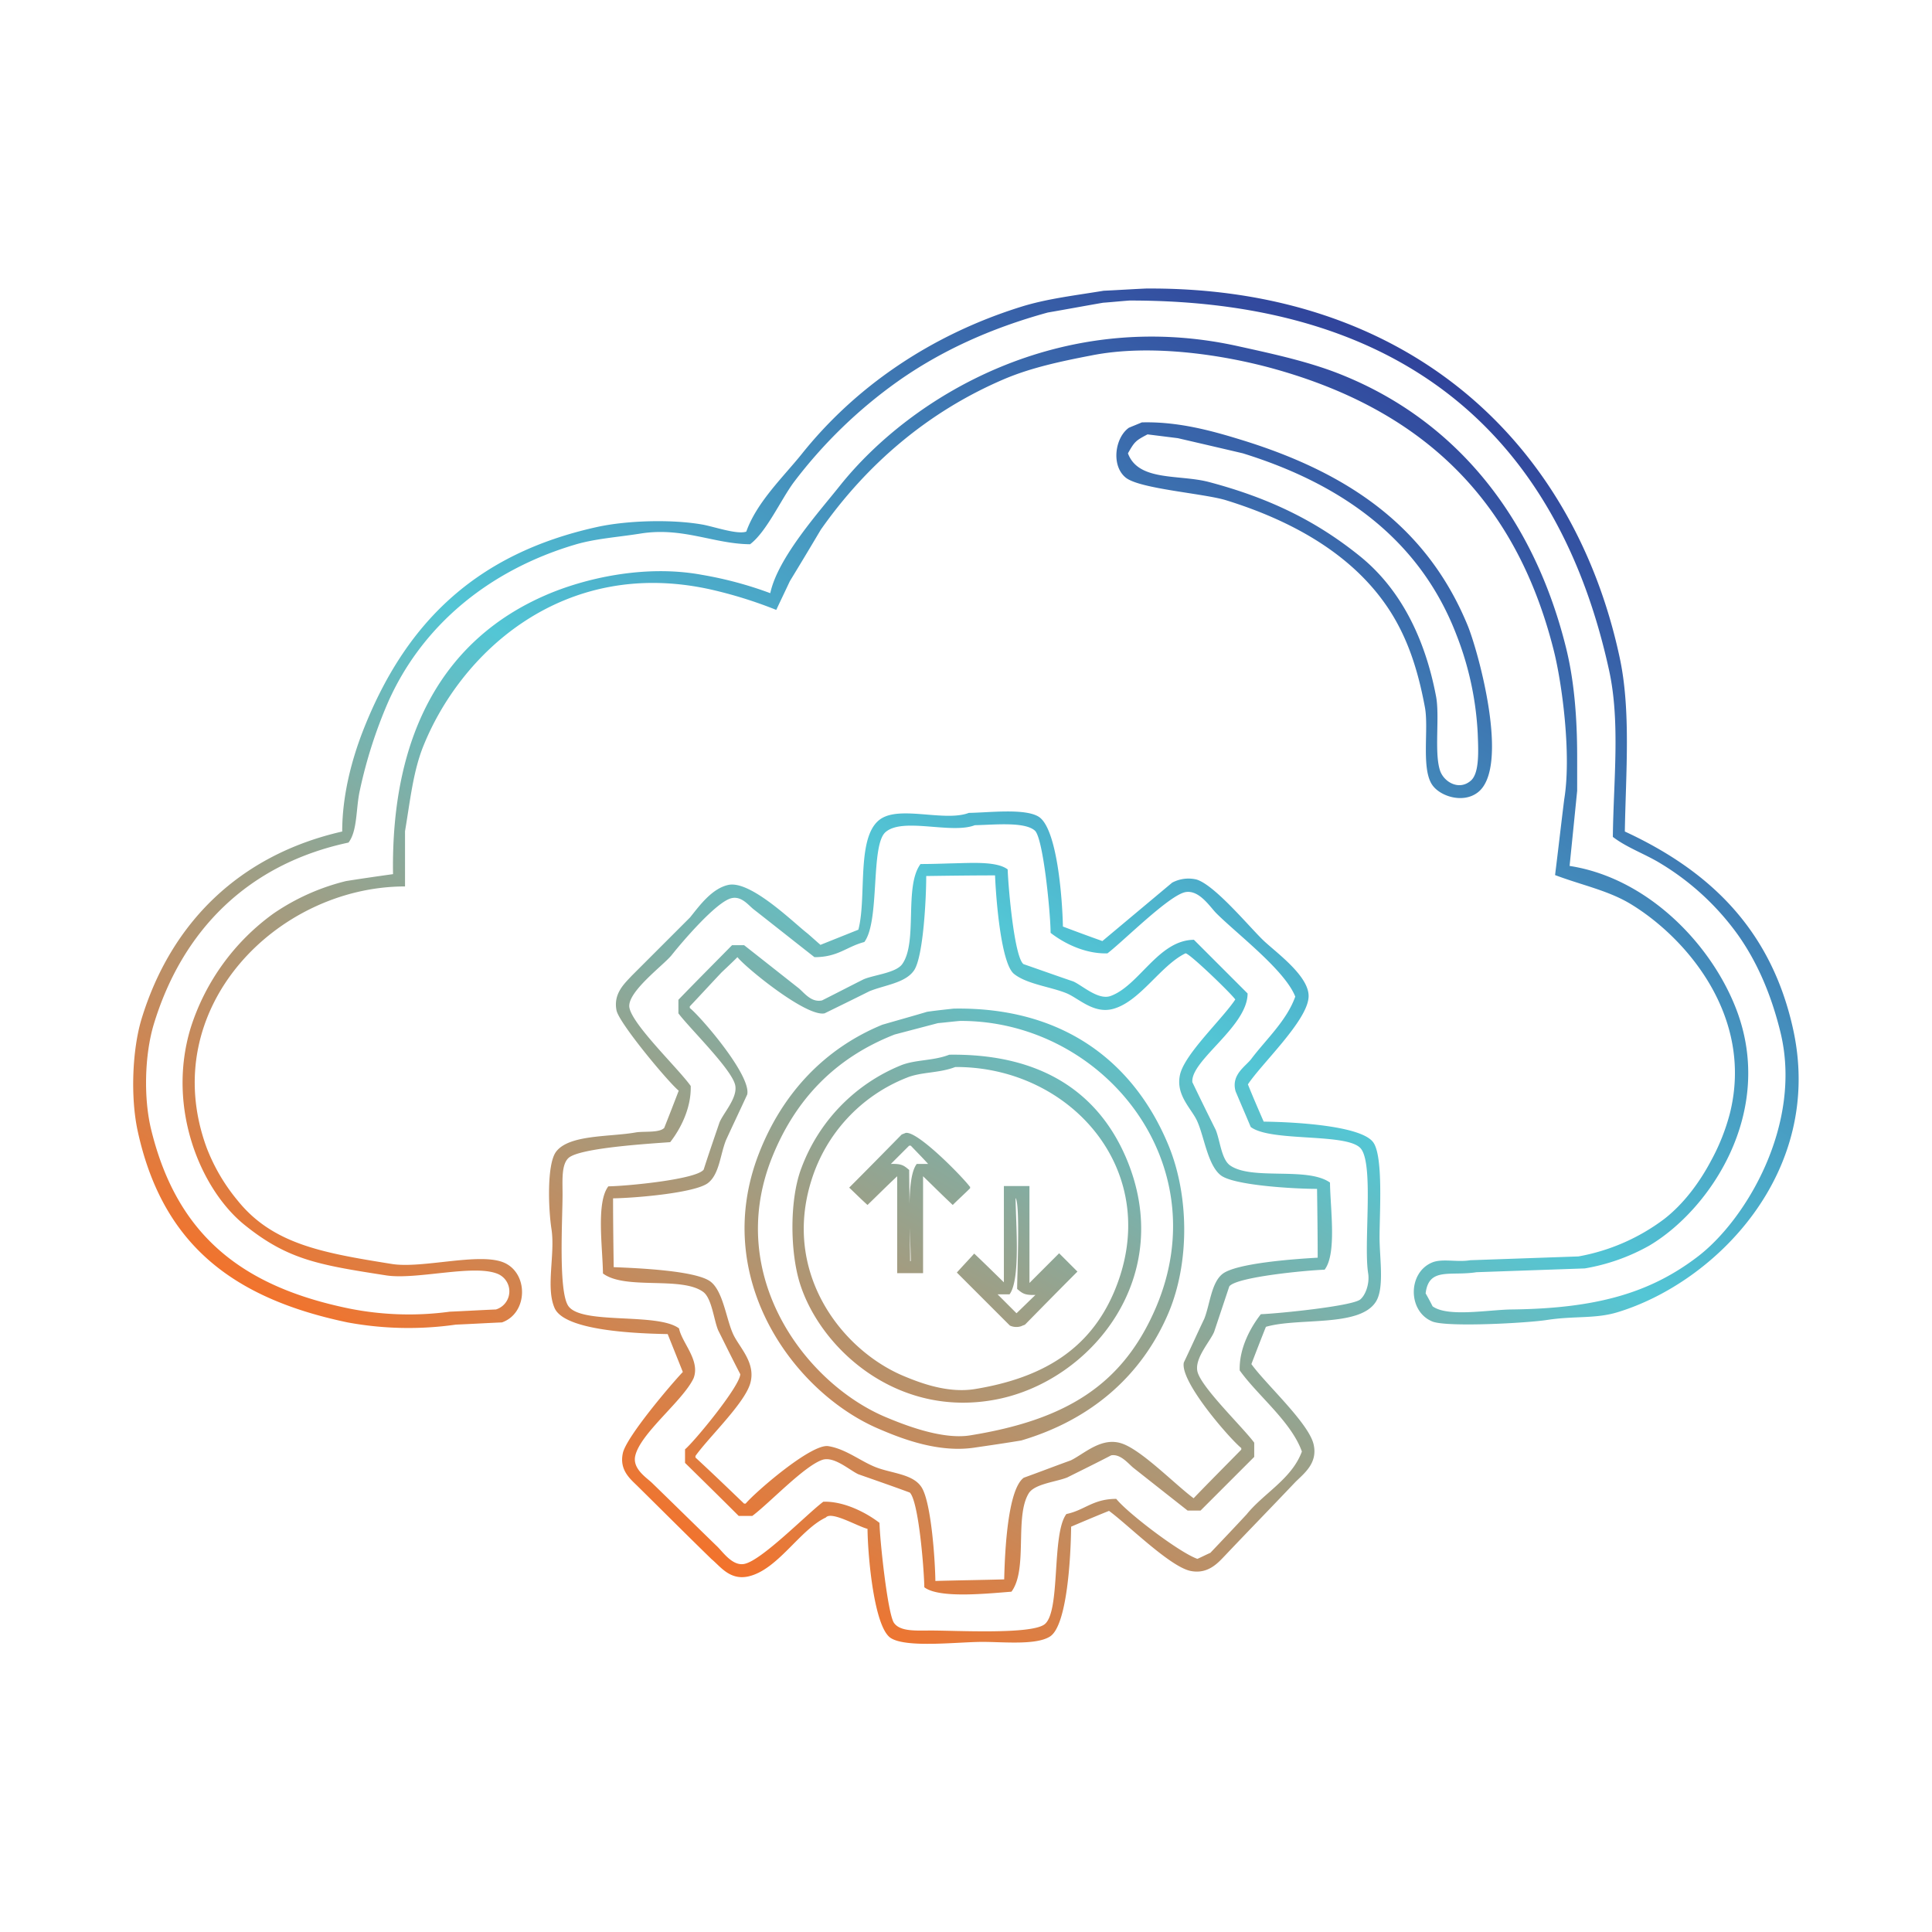 <svg id="Layer_1" data-name="Layer 1" xmlns="http://www.w3.org/2000/svg" xmlns:xlink="http://www.w3.org/1999/xlink" viewBox="0 0 612 612"><defs><style>.cls-1{fill-rule:evenodd;fill:url(#linear-gradient);}</style><linearGradient id="linear-gradient" x1="440.44" y1="503.43" x2="219.21" y2="120.25" gradientTransform="matrix(1, 0, 0, -1, 0, 612)" gradientUnits="userSpaceOnUse"><stop offset="0" stop-color="#30439b"/><stop offset="0.5" stop-color="#53c6d5"/><stop offset="1" stop-color="#f3722b"/></linearGradient></defs><g id="CloudOps"><path class="cls-1" d="M568,326c-7-31.8-26.7-50.3-53.3-62.6.3-18.4,2-38.6-1.7-55.4C498.3,139.9,445.8,90.8,363,91.4c-4.5.2-9,.5-13.4.7-9.1,1.5-17.8,2.5-25.9,5-29,9-52.9,25.6-69.8,46.8-5.8,7.2-14.2,15.2-17.5,24.5-2.8,1-10-1.5-13.7-2.2-10-1.8-24.2-1.3-33.4.7-38.8,8.5-61.1,30.7-74.4,64.8-3.4,8.8-6.5,20.1-6.5,31.7-32.5,7.4-54.3,28.9-63.6,59.5-2.9,9.7-3.5,24.6-1.2,35.3,7.8,36,30.2,53.1,66.5,60.7a106.06,106.06,0,0,0,34.3.7c4.9-.2,9.8-.5,14.6-.7,8.3-2.9,8.5-15.7.5-19-7.8-3.2-25.7,2-35.3.5-21.8-3.5-37.8-6.2-49-20.2a59.36,59.36,0,0,1-9.8-16.8c-16-44,22.4-82.6,62.9-82.6V263.3c1.6-9.5,2.5-18.3,5.5-26.2,11.8-30.2,44.5-60.7,91.2-50.4a138.23,138.23,0,0,1,20.9,6.5c1.4-3,2.9-6.1,4.3-9.1,3.3-5.4,6.6-10.9,9.8-16.3,14.4-20.5,33.8-37.4,58.3-47.8,8.3-3.5,17.5-5.5,27.4-7.4,19-3.8,42.1-.1,57.4,4.1,47.2,13,76.9,41.3,89,89,2.8,10.9,5.7,33.6,3.4,47.5-1,8-1.9,16-2.9,24,8.2,3.1,16.5,4.8,23.5,8.9,17.5,10.4,39.6,35.4,31.9,66.5a66.09,66.09,0,0,1-6,15.1c-3.7,7-8.8,13.8-14.9,18.5A64,64,0,0,1,500,398l-34.3,1.2c-4.1.7-8.8-.6-12,.7-7.8,3.2-7.8,15.5,0,18.7,4.6,1.9,30.3.5,36.5-.5,8.6-1.3,15.1-.3,22.1-2.4C543.4,406.3,578,371.4,568,326Zm-30.4,72.2c-15,11.4-32,16.3-58.8,16.6-7.4.1-20.2,2.5-25-1-.7-1.4-1.4-2.7-2.2-4.1,1-8.4,7.8-5.4,16.1-6.7l34.3-1.2a63.16,63.16,0,0,0,20.4-7.2c19.3-11.4,40.1-42.3,27.6-74.9-8-20.8-28.2-41.6-52.8-45.4.8-7.9,1.6-15.8,2.4-23.8V239.9c0-13-1-24.7-3.6-35-10.2-40.8-34.4-71.2-70.3-85.9-10.4-4.3-22-6.8-33.8-9.4-56-12.3-103,15.7-125.8,44.2-6.5,8.2-19.7,22.8-22.1,34.1a119.27,119.27,0,0,0-21.6-5.8c-18.3-3.4-37.6,1.2-49.7,6.5-31.2,13.6-48.9,42.6-48.2,88.3-5,.7-9.9,1.4-14.9,2.2a70.14,70.14,0,0,0-23,10.3,71.26,71.26,0,0,0-26.2,36.2c-7.8,25.6,3.4,51.6,17.3,62.6,13.6,10.9,23.4,12.5,44.6,15.8,9.6,1.5,27.6-3.6,35.3-.5a6,6,0,0,1-.5,11.3c-4.9.2-9.8.5-14.6.7a96.53,96.53,0,0,1-31.9-1c-34.1-7-54.4-23.3-62.6-56.2-2.6-10.2-2.2-24.1.7-33.8,9-29.7,29.8-50.8,61.7-57.6,2.9-3.8,2.3-10.9,3.6-16.6a148.45,148.45,0,0,1,8.9-27.8c10.8-24.4,32-41.8,59-49.9,6.6-2,13.6-2.4,21.1-3.6,13.3-2.1,23.1,3.3,34.6,3.4,5.2-3.9,9.8-14.2,13.9-19.7a150.89,150.89,0,0,1,32.9-31.9C298,111.2,313.7,104,331.9,99c5.8-1,11.7-2.1,17.5-3.1,2.8-.2,5.6-.5,8.4-.7,88.2-.1,136,44.4,151.9,117.1,3.6,16.4,1.4,35,1.2,52.8,4.4,3.4,10.2,5.4,15.1,8.4a82.75,82.75,0,0,1,24.5,22.6c6.1,8.6,10.5,18.8,13.4,30.5C571.3,356,553,386.6,537.6,398.2Zm-84-149.7c2.4,3.7,9.7,6.1,14.4,2.6,10.5-7.7.3-44.7-3.1-53-12.9-31.3-37.9-48.4-71.8-58.8-9.1-2.8-19.8-5.8-31.4-5.5-1.4.6-2.7,1.1-4.1,1.7-4.4,3.1-5.7,12-1,15.8,4.5,3.6,24.9,5,31.9,7.2,21.9,6.8,41,17.9,52.1,35.5,5.4,8.6,8.6,18.3,10.8,30.2C452.6,231,450.2,243.3,453.6,248.5Zm-22.8-72.3c-13.5-10.9-28.2-18.3-47.8-23.5-9.4-2.5-22.4-.1-25.7-9.1,2.1-3.7,2.4-4,6.2-6l9.6,1.2c6.9,1.6,13.8,3.2,20.6,4.8,31.6,9.8,56.2,27.5,67.7,57.6a98.93,98.93,0,0,1,6.7,31.2c.2,5.3.6,12.5-2.2,14.9-3.8,3.3-8.7.3-9.8-3.4-1.8-5.8,0-17-1.2-23.3C451.3,201.6,443.3,186.3,430.8,176.2ZM435.1,362c-3.6-5.5-25.6-6.6-34.8-6.7-1.7-3.9-3.4-7.8-5-11.8,4.2-6.4,18.5-19.8,19.2-27.4.7-6.8-10.9-14.8-14.6-18.5-4.5-4.4-15.2-17.3-20.9-19a11,11,0,0,0-7.7,1l-22.1,18.5c-4.2-1.5-8.3-3-12.5-4.6-.2-9.4-1.9-31.2-7.7-34.8-4.4-2.7-15.6-1.3-22.1-1.2-7.1,2.7-19.9-1.7-26.6,1.2-9.6,4-5.5,24.9-8.4,35.8l-12,4.8c-1.4-1.2-2.7-2.4-4.1-3.6-4.4-3.4-17.9-16.8-25-15.4-5.3,1.1-9.3,6.7-12.2,10.3l-18.5,18.5c-2.2,2.4-5.9,5.6-4.8,11,.9,4.1,16.3,22.6,19.7,25.4-1.5,3.9-3,7.8-4.6,11.8-1.6,1.6-6.2,1-8.9,1.4-8.2,1.5-21.3.6-25.4,6.2-2.9,4-2.4,18.1-1.4,24.5,1.2,8-1.9,18.5,1,25,3.2,7.1,25.4,8,35.8,8.2l4.8,12c-3.8,4-17.9,20.6-19,25.7-1.2,5.5,2.5,8.3,4.8,10.6,7.8,7.7,15.5,15.4,23.3,23,2.7,2.2,5.7,6.7,11.5,5.5,9.4-2,16.4-14.8,24.7-18.7,1.8-2.1,9.8,2.7,13.2,3.6.1,8.8,2.1,31.3,7.4,34.6,5.1,3.2,21.3,1.2,29,1.2,6.7,0,17,1.1,21.4-1.7,5.5-3.5,6.6-25.6,6.7-34.8,4-1.7,8-3.4,12-5,5.9,4.3,19.1,17.5,25.7,19,5.6,1.2,8.8-2.5,11-4.8,7.4-7.8,14.9-15.5,22.3-23.3,2.8-2.8,7.2-6,5.8-12-1.6-6.8-15.3-19.2-19.7-25.4,1.5-3.9,3-7.8,4.6-11.8,10.3-3,29.6.2,34.8-7.9,2.8-4.3,1.2-13.8,1.2-20.4C437,384.2,438.2,366.7,435.1,362Zm-4.3,49.7c-3,2.1-25.9,4.4-31.4,4.6-3.2,4.1-6.9,10.7-6.7,17.8,5.7,8,16.3,16.2,19.7,25.7-3.2,8.7-12.1,13.2-17.5,19.9-3.8,4.1-7.7,8.2-11.5,12.2-1.4.6-2.7,1.3-4.1,1.9-5.7-2-22.1-14.5-25.7-19-7.4,0-10,3.6-15.8,4.8-4.8,6.4-1.7,31.2-7,35-4.5,3.2-27.9,1.9-35.8,1.9-4.8,0-9.8.4-11.8-2.4s-4.5-26.2-4.6-31.7c-4-3.1-11.1-6.9-17.8-6.7-5.2,3.9-19.5,18.6-25,19.7-3.9.8-7-4.1-8.9-5.8-6.8-6.6-13.6-13.3-20.4-19.9-1.8-1.7-6.1-4.4-5.3-8.4,1.5-7.2,15.1-17.5,18.5-24.7,2.2-5.7-3.7-11.2-4.6-15.8-6.8-5.1-30.6-1.1-35-7-3.3-4.4-1.9-27.5-1.9-35.5,0-4.4-.4-9.4,1.9-11.5,3.6-3.2,25.5-4.5,32.2-5,3.2-4.1,6.7-10.7,6.5-17.8-4-5.6-18.2-19.1-19.4-24.7-1.1-4.9,11-13.7,13.4-16.8,3.1-3.9,14.2-17,19-18,3.2-.7,5.4,2.4,7,3.6,6.4,5,12.8,10.1,19.2,15.1,7.5,0,10.1-3.3,15.8-4.8,5-6.7,1.9-30.6,6.7-34.8,5.5-4.8,20.8.7,28.3-2.2,5.9-.1,15.7-1.2,19,1.7,2.7,2.3,5,26.6,5,32.4,4.1,3.2,10.8,6.7,18,6.5,5-3.8,19.5-18.4,24.7-19.4,4.4-.8,7.8,4.7,9.8,6.7,6.6,6.6,21.7,18,25,26.4-2.7,7.6-9.3,13.6-13.9,19.7-1.8,2.4-6.5,5-5,10.3,1.6,3.8,3.2,7.5,4.8,11.3,6.5,4.9,31.2,1.7,35,7,4,5.5.7,30.1,2.2,39.4C433.9,406.7,432.5,410.4,430.8,411.7Zm-41.1-42.5c-2.8-1.9-3.2-7.9-4.6-11.3-2.5-5-5-10.1-7.4-15.1-.6-6.9,17.5-17.6,17.5-28.1l-17-17c-11.3.1-17.3,14.5-26.4,17.8-3.9,1.4-8.9-3.3-11.8-4.6-5.3-1.8-10.6-3.7-15.8-5.5-2.9-2.3-4.8-24.2-5-30-3.6-2.7-11.8-2-18.2-1.9-3.1.1-6.2.2-9.4.2-5.3,7.1-.8,24.7-5.8,31.7-2,2.8-8.9,3.4-12.2,4.8-4.4,2.2-8.8,4.5-13.2,6.7-3.6.8-5.9-2.8-7.7-4.1-5.7-4.5-11.4-9-17-13.4h-3.8c-5.7,5.8-11.4,11.5-17,17.3V321c3.6,4.8,17,17.8,18,22.8.8,4-3.8,8.8-5,11.8-1.7,5-3.4,9.9-5,14.9-2.3,3.1-24.1,5.2-30.2,5.3-3.9,5.1-1.8,19.3-1.7,27.6,7.1,5.3,24.7.8,31.7,5.8,2.8,2,3.4,8.9,4.8,12.2,2.3,4.6,4.6,9.3,7,13.9-.1,3.8-14.5,21.3-17.5,23.8v4.3c5.7,5.6,11.4,11.2,17,16.8h4.3c5.5-4.1,16.5-15.9,22.3-17.8,3.7-1.1,8.5,3.3,11.3,4.6,5.4,1.9,10.9,3.8,16.3,5.8,2.8,2.8,4.5,24.1,4.6,30,4.7,3.6,19.8,2,27.6,1.4,5.3-7.1.9-23.8,5.5-31.2,1.9-3,8.8-3.6,12.2-5,4.6-2.3,9.3-4.6,13.9-7,3.1-.5,5.5,2.8,7.2,4.1,5.7,4.5,11.4,9,17,13.4h4.1l17-17V457c-3.6-4.9-16.9-17.6-18-22.6-.9-4.2,4-9.4,5.3-12.5l4.8-14.4c2.2-3,24.4-5.1,30.2-5.3,3.9-5.1,1.8-19.3,1.7-27.6C414.1,369.5,396.7,374,389.7,369.2Zm-2.4,34.3c-3.6,2.8-4,9.6-5.8,14.2-2.2,4.6-4.3,9.3-6.5,13.9-1.3,6.1,14.8,24.4,18.2,27.1v.5c-5,5.1-10.1,10.2-15.1,15.4-5.8-4.3-16.3-15.1-22.6-17.3-6.5-2.3-12,3.2-16.3,5.3-5,1.8-9.9,3.7-14.9,5.5-5.1,3.7-6,23.4-6.2,32.2-7.3.2-14.6.3-21.8.5-.1-7.1-1.4-25.8-4.6-30-2.8-3.9-9.3-4.1-14.2-6s-9.5-5.8-15.1-6.7c-5.4-.9-23.4,14.8-26.2,18.2h-.5c-5.1-4.9-10.2-9.8-15.4-14.6v-.5c4.2-5.9,15.3-16.4,17.3-22.8,2.1-6.8-3.7-11.8-5.5-16.1-2.1-4.8-3.1-13.3-7-16.3-4.5-3.5-23-4.3-30.7-4.6-.1-7.3-.2-14.6-.2-21.8,7.1-.1,25.8-1.7,30-4.8,3.7-2.8,3.9-9,5.8-13.7,2.2-4.8,4.5-9.6,6.7-14.4,1.3-6.1-14.8-24.7-18.2-27.4v-.5c3.4-3.6,6.7-7.2,10.1-10.8,1.7-1.6,3.4-3.2,5-4.8,2.6,3.3,21.8,19,27.6,17.8,4.7-2.3,9.4-4.6,14.2-7,4.9-2,11.5-2.6,14.2-6.7,2.9-4.5,3.8-22.8,3.8-29.8,7.3-.1,14.6-.2,21.8-.2.3,7.5,1.9,27.9,6,31.2s11.8,4.1,16.8,6.2c3.9,1.7,8.7,6.7,14.9,4.8,8.4-2.5,14.8-13.7,22.6-17.5.9-.4,14.1,12.3,15.8,14.6-4,6.1-16,17.2-17.5,23.8s3.8,10.9,5.5,14.9c2.2,5,3.3,13.8,7.4,17s23.2,4.3,30.5,4.3c.1,7.3.2,14.6.2,21.8C410.2,398.8,391.8,400.1,387.3,403.5Zm-85.2-84c-2.8.3-5.6.6-8.4,1-4.7,1.4-9.4,2.7-14.2,4.1-18.5,7.6-31.8,22-39.1,40.8C225,405,251.5,441,278.1,452.5c7.4,3.2,19.3,7.9,31,6,4.8-.7,9.6-1.4,14.4-2.2,22-6.5,38.1-20.4,46.6-40.3,6.8-16,6.6-37.4,0-53.3C359.7,337.6,338,318.9,302.1,319.5Zm64.1,94.6c-10.5,24.6-28.5,35.7-59,40.6-9,1.4-21.2-3.5-27.1-6-25-10.8-50.2-44.3-35.8-81.4,7.4-18.9,20.2-32.2,39.1-39.6l13.7-3.6c2.3-.2,4.6-.5,7-.7C349,323.2,385.8,368,366.2,414.1Zm-65.5-80c-5.1,2-10.8,1.5-15.4,3.4a56.28,56.28,0,0,0-31.4,32.4c-3.8,9.8-3.7,26.5-.5,36.7,6.5,20.6,30.8,42.8,62.2,36.7,30.1-5.8,57.3-39,41-76.8C347.9,346.4,330.2,333.7,300.7,334.1Zm52.1,75.4c-7.6,17.6-22,26.9-43.9,30.5-8.5,1.4-17.1-1.8-22.6-4.1-19.6-8.2-38.5-32.5-29.3-61.9a51.31,51.31,0,0,1,30.2-32.6c4.6-1.9,10.2-1.4,15.4-3.4C339.5,337.8,369.1,371.6,352.8,409.5Zm-45.6-33.6c-2.2-3-16.8-18-20.4-17-.4.2-.8.3-1.2.5-5.5,5.6-11,11.2-16.6,16.8,1.9,1.8,3.8,3.7,5.8,5.5,3.1-3,6.2-6.1,9.4-9.1v30.7h8.2V372.6c3.1,3,6.2,6.1,9.4,9.1,1.8-1.8,3.7-3.5,5.5-5.3v-.5Zm-16.8-7.2c-1.7,2.2-2.2,7.2-2.3,12.8,0,2.5,0,5,.1,7.5.1,4,.3,7.7.3,10.5h-.2c0-3.5-.1-7-.1-10.5-.1-2.5-.1-5-.1-7.5,0-3.6-.1-7.2-.1-10.9-1.7-1.4-2.3-2-5.8-1.9l5.8-5.8h.5c1.8,1.9,3.7,3.8,5.5,5.8Zm35.7,37.7V375.7H318v30.5c-3.1-3-6.2-6.1-9.4-9.1-1.8,2-3.7,4-5.5,6l16.8,16.8a4.93,4.93,0,0,0,3.6.2c.4-.2.8-.3,1.2-.5,5.5-5.6,11-11.2,16.6-16.8l-5.8-5.8ZM322,416l-6-6h3.8c3.5-4.7,2-22.2,1.9-30.5,1.5,1.7.5,24.5.5,28.8,1.7,1.4,2.3,2,5.8,1.9C326,412.1,324,414.1,322,416Z"/></g></svg>